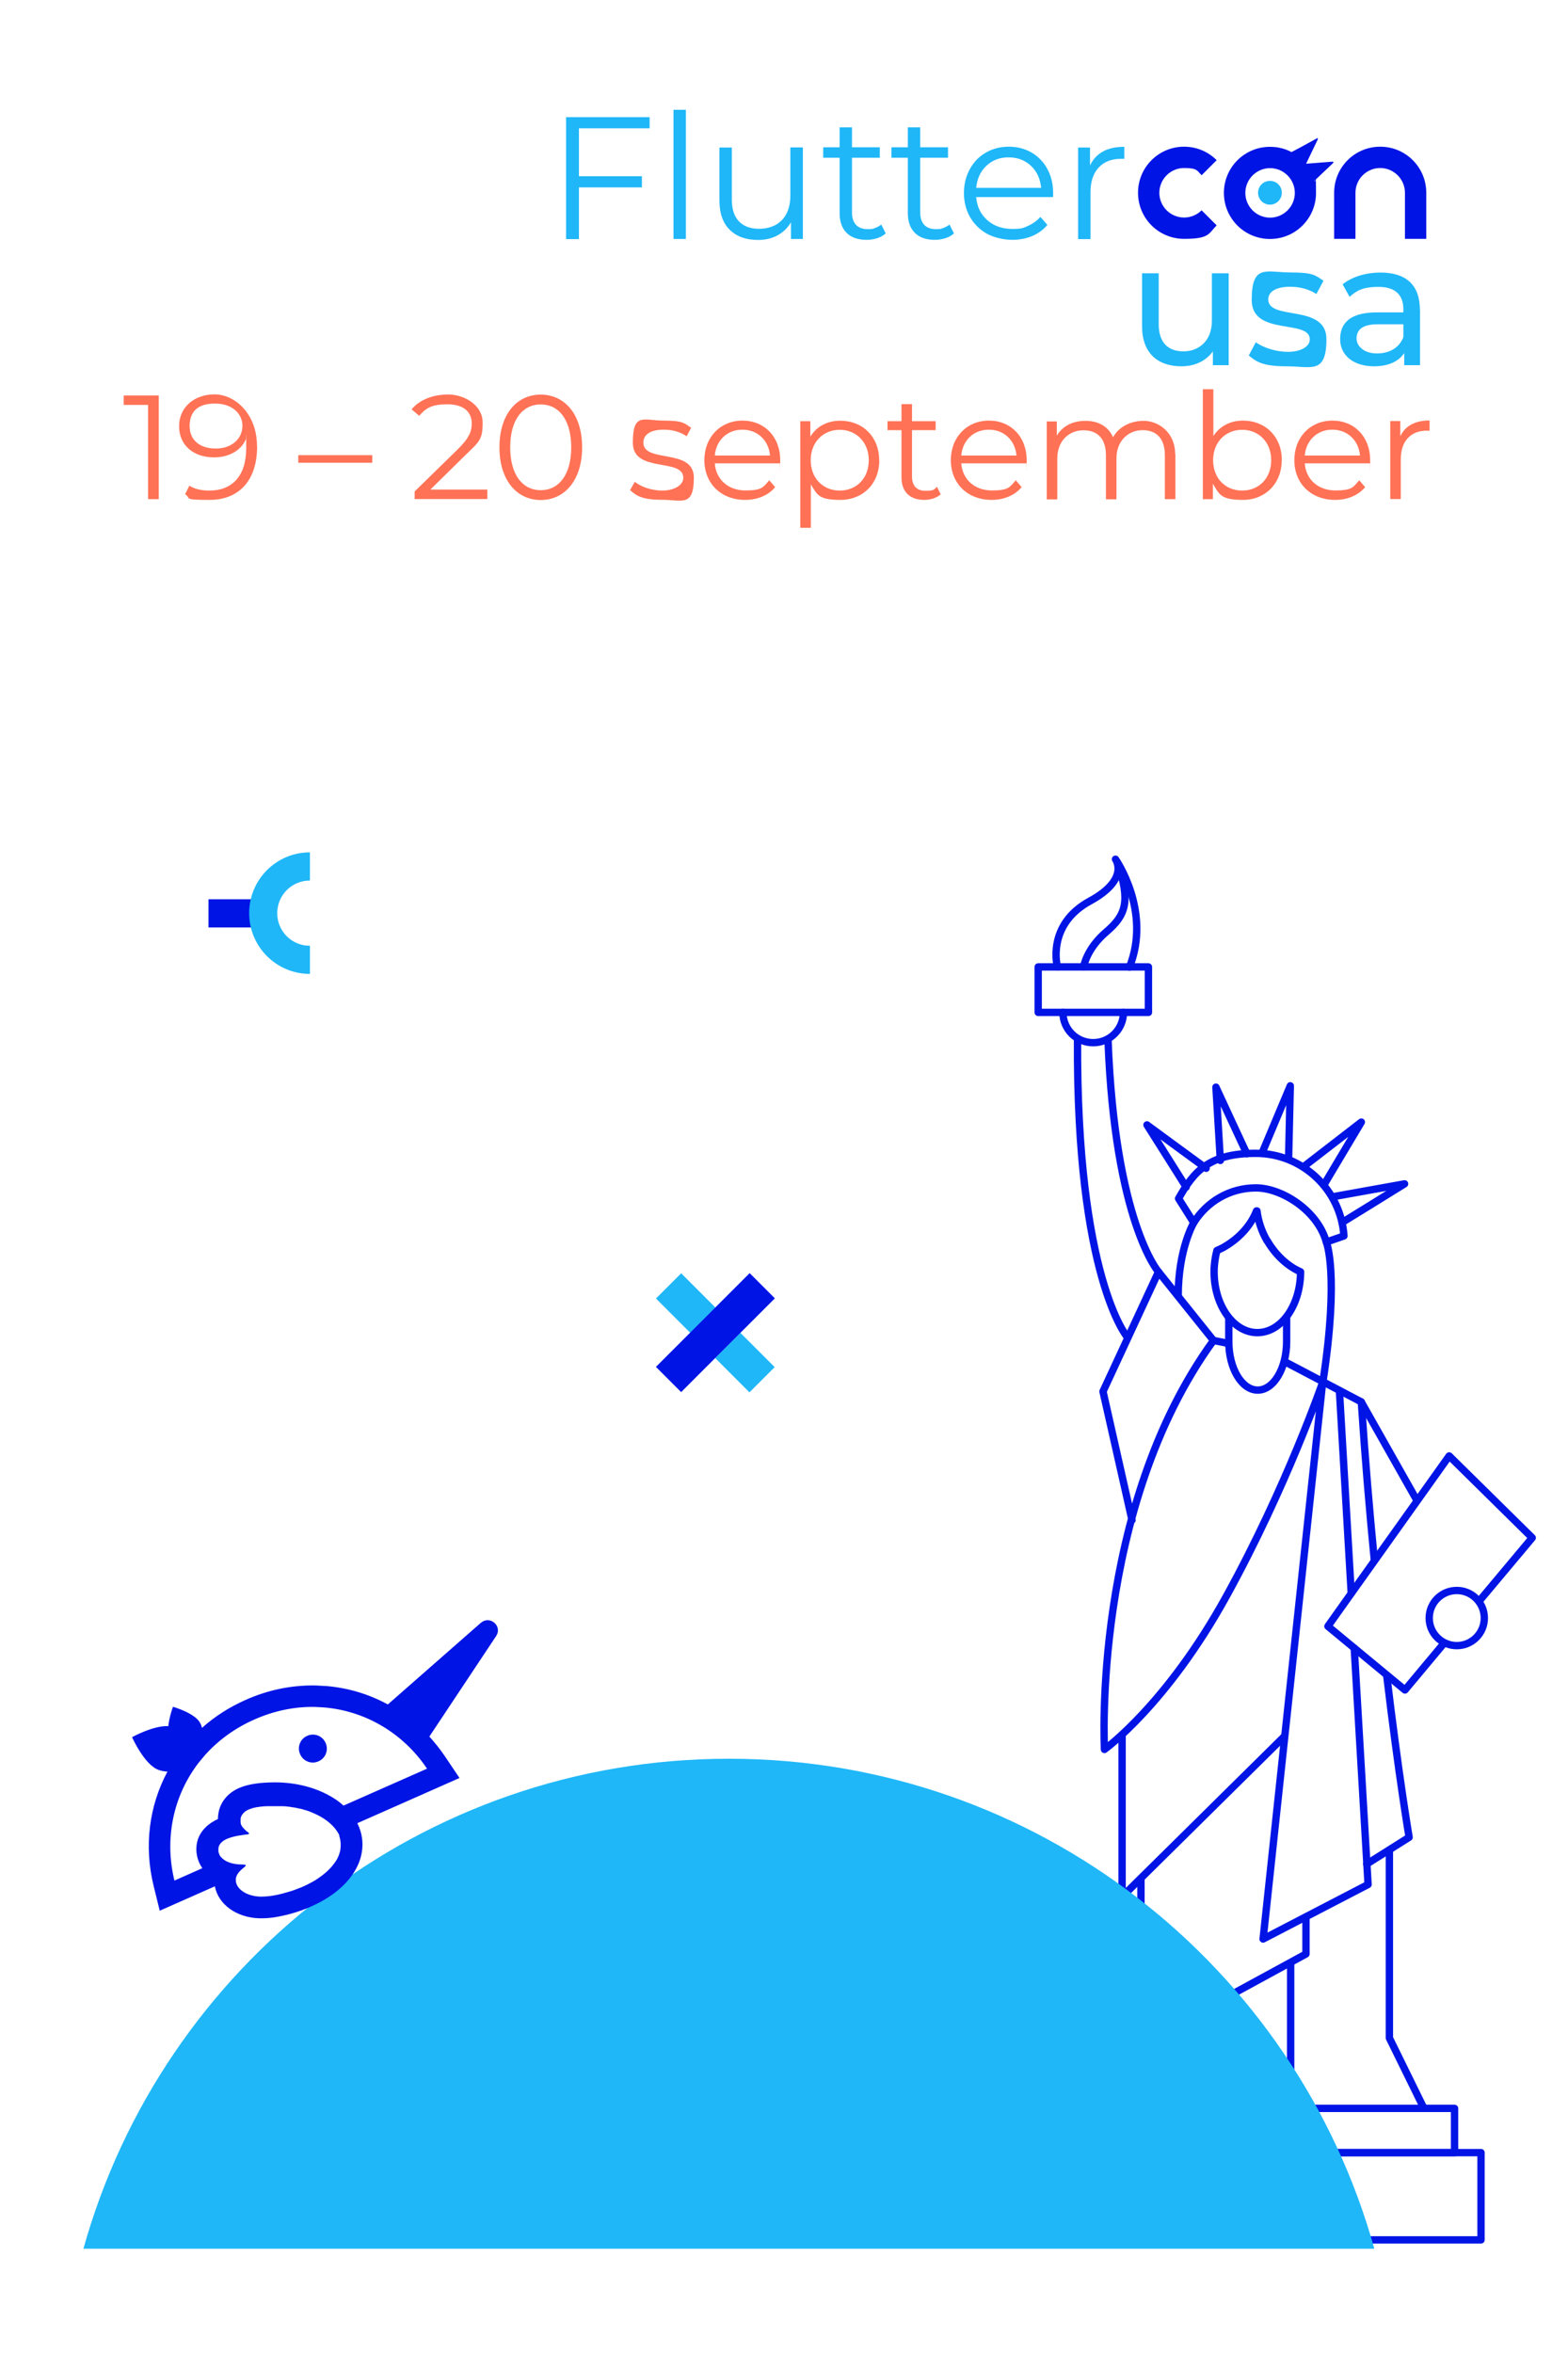 <?xml version="1.0" encoding="UTF-8"?>
<svg id="Ebene_1" data-name="Ebene 1" xmlns="http://www.w3.org/2000/svg" version="1.1" viewBox="0 0 1280 1920">
  <defs>
    <style>
      .cls-1 {
        fill: #1fb7f8;
      }

      .cls-1, .cls-2, .cls-3, .cls-4, .cls-5 {
        stroke-width: 0px;
      }

      .cls-6 {
        fill: none;
        stroke: #0014e6;
        stroke-linecap: round;
        stroke-linejoin: round;
        stroke-width: 6px;
      }

      .cls-2 {
        fill: #ff7256;
      }

      .cls-3 {
        fill: #0014e6;
      }

      .cls-4 {
        fill: #fff;
      }

      .cls-5 {
        fill: #1fb7f8;
      }
    </style>
  </defs>
  <rect class="cls-4" width="1280" height="1920"/>
  <g id="Ebene_1-2" data-name="Ebene 1-2">
    <g>
      <path class="cls-1" d="M472.6,104.7v39.1h51.4v9.1h-51.4v42.2h-10.5v-99.5h68.2v9.1h-57.7,0Z"/>
      <path class="cls-1" d="M549.8,89.6h10.1v105.4h-10.1v-105.4Z"/>
      <path class="cls-1" d="M655.4,120.3v74.7h-9.7v-13.6c-2.7,4.5-6.3,8.1-10.9,10.6-4.6,2.5-9.9,3.8-15.9,3.8-9.8,0-17.5-2.7-23.1-8.2-5.6-5.4-8.5-13.4-8.5-23.9v-43.3h10.1v42.3c0,7.9,1.9,13.8,5.8,17.9,3.9,4.1,9.4,6.1,16.6,6.1s14.1-2.4,18.6-7.2c4.5-4.8,6.8-11.4,6.8-20v-39.2s10.1,0,10.1,0Z"/>
      <path class="cls-1" d="M723,190.5c-1.9,1.7-4.2,3-7,3.9s-5.7,1.3-8.7,1.3c-7,0-12.4-1.9-16.2-5.7-3.8-3.8-5.7-9.1-5.7-16.1v-45.2h-13.4v-8.5h13.4v-16.3h10.1v16.3h22.7v8.5h-22.7v44.6c0,4.5,1.1,7.8,3.3,10.2,2.2,2.3,5.4,3.5,9.6,3.5s4.1-.3,6-1c1.9-.7,3.6-1.6,5-2.8l3.6,7.2h0Z"/>
      <path class="cls-1" d="M778.7,190.5c-1.9,1.7-4.2,3-7,3.9s-5.7,1.3-8.7,1.3c-7,0-12.4-1.9-16.2-5.7-3.8-3.8-5.7-9.1-5.7-16.1v-45.2h-13.4v-8.5h13.4v-16.3h10.1v16.3h22.7v8.5h-22.7v44.6c0,4.5,1.1,7.8,3.3,10.2,2.2,2.3,5.4,3.5,9.6,3.5s4.1-.3,6-1c1.9-.7,3.6-1.6,5-2.8l3.6,7.2h0Z"/>
      <path class="cls-1" d="M859.4,160.8h-62.5c.6,7.8,3.6,14,9,18.8,5.4,4.8,12.2,7.2,20.5,7.2s8.9-.8,12.8-2.5c3.9-1.7,7.2-4.1,10.1-7.3l5.7,6.5c-3.3,4-7.5,7-12.4,9.1-5,2.1-10.4,3.1-16.4,3.1s-14.5-1.6-20.4-4.9c-5.9-3.3-10.5-7.8-13.9-13.6-3.3-5.8-5-12.3-5-19.6s1.6-13.8,4.8-19.6c3.2-5.8,7.5-10.3,13.1-13.5,5.5-3.2,11.8-4.8,18.7-4.8s13.1,1.6,18.6,4.8c5.5,3.2,9.8,7.7,12.9,13.4,3.1,5.7,4.7,12.3,4.7,19.7v3.1q-.1,0-.1,0ZM805.2,135.3c-4.9,4.6-7.6,10.6-8.3,18h53c-.7-7.4-3.4-13.4-8.3-18-4.9-4.6-11-6.9-18.3-6.9s-13.2,2.3-18.1,6.9Z"/>
      <path class="cls-1" d="M900.4,123.6c4.7-2.6,10.5-3.8,17.4-3.8v9.8h-2.4c-7.9-.1-14,2.3-18.5,7.1-4.5,4.8-6.7,11.6-6.7,20.3v38.1h-10.1v-74.7h9.7v14.6c2.4-5,5.9-8.8,10.6-11.4h0Z"/>
    </g>
    <path class="cls-3" d="M980.9,171.6c-3.7,3.7-8.7,5.9-14.3,5.9-11.2,0-20.2-9.1-20.2-20.2s9.1-20.2,20.2-20.2,10.6,2.3,14.3,5.9l12.3-12.3c-6.8-6.8-16.2-11-26.6-11-20.8,0-37.6,16.8-37.6,37.6s16.8,37.6,37.6,37.6,19.8-4.2,26.6-11l-12.3-12.3Z"/>
    <path class="cls-3" d="M1126.7,119.7c-20.8,0-37.6,16.8-37.6,37.6h0v37.6h17.4v-37.6h0c0-11.2,9.1-20.2,20.2-20.2s20.2,9.1,20.2,20.2v37.6h17.4v-37.6c0-20.8-16.8-37.6-37.6-37.6"/>
    <g>
      <path class="cls-1" d="M1046.4,157.3c0,5.3-4.3,9.7-9.7,9.7s-9.7-4.3-9.7-9.7,4.3-9.7,9.7-9.7,9.7,4.3,9.7,9.7"/>
      <path class="cls-3" d="M1088.5,132.3c-.1-.2-.4-.4-.6-.4l-21.7,1.7,9.6-20c.1-.2,0-.5-.1-.7-.2-.2-.5-.2-.7,0-7.7,4.3-19.4,10.6-20.7,11.2-5.2-2.8-11.2-4.3-17.6-4.3-20.8,0-37.6,16.8-37.6,37.6s16.8,37.6,37.6,37.6,37.6-16.8,37.6-37.6-.5-6.7-1.3-9.9l15.3-14.5c.2-.2.2-.5.1-.7h0ZM1036.8,177.6c-11.2,0-20.2-9.1-20.2-20.2s9.1-20.2,20.2-20.2,20.2,9.1,20.2,20.2-9.1,20.2-20.2,20.2Z"/>
    </g>
    <g>
      <path class="cls-1" d="M1003,223v75h-12.9v-11.3c-5.5,7.8-14.9,12.2-25.5,12.2-19.4,0-32.3-10.6-32.3-32.7v-43.2h13.6v41.6c0,14.7,7.4,22.1,20.2,22.1s23.2-8.8,23.2-24.9v-38.8h13.6Z"/>
      <path class="cls-1" d="M1019.4,290.1l5.7-10.8c6.4,4.5,16.6,7.8,26.3,7.8s17.8-3.8,17.8-10.2c0-16.8-47.4-2.3-47.4-32.1s12-22.5,31.3-22.5,20.8,2.5,27.3,6.8l-5.8,10.8c-6.8-4.4-14.3-5.9-21.6-5.9-11.9,0-17.7,4.4-17.7,10.3,0,17.7,47.5,3.3,47.5,32.4s-12.5,22.2-32.4,22.2-24.8-3.8-31-8.8Z"/>
      <path class="cls-1" d="M1159.2,252.7v45.3h-12.9v-9.9c-4.5,6.8-12.9,10.8-24.6,10.8-17,0-27.7-9.1-27.7-22.1s7.8-21.9,30.1-21.9h21.5v-2.7c0-11.5-6.7-18.1-20.1-18.1s-18,3.1-23.8,8.1l-5.7-10.2c7.8-6.2,19-9.6,31-9.6,20.5,0,32.1,9.9,32.1,30.4ZM1145.6,275.1v-10.5h-20.9c-13.4,0-17.3,5.2-17.3,11.6s6.2,12.2,16.6,12.2,18.3-4.7,21.6-13.3Z"/>
    </g>
    <g>
      <path class="cls-2" d="M129.6,322.7v84.6h-8.7v-76.9h-19.9v-7.7h28.6Z"/>
      <path class="cls-2" d="M209.9,364.2c0,28.8-15.7,43.7-38.7,43.7s-14.7-1.3-20.1-4.6l3.5-7c4.4,2.9,10.2,4,16.4,4,18.3,0,30-11.7,30-34.7s-.1-4.3-.4-6.9c-4.2,9.3-14.1,14.5-25.9,14.5-16.8,0-28.5-9.9-28.5-25.4s12.4-26,28.9-26,34.7,15.6,34.7,42.3ZM197.9,347.4c0-9.3-7.7-18.1-22.4-18.1s-20.7,7.1-20.7,18.4,8.2,18.3,21.3,18.3,21.8-8,21.8-18.5Z"/>
      <path class="cls-2" d="M243.5,371.4h60.4v6.2h-60.4v-6.2Z"/>
      <path class="cls-2" d="M397.8,399.5v7.7h-59.3v-6.2l35.2-34.4c9.6-9.4,11.4-15.1,11.4-20.9,0-9.8-6.9-15.8-19.8-15.8s-17.5,3-23.1,9.4l-6.2-5.3c6.5-7.7,17-12.1,30-12.1s28,8.7,28,22.8-2.5,15.4-13.9,26.5l-28.8,28.3h46.5Z"/>
      <path class="cls-2" d="M407.7,365c0-26.9,14.1-43,33.7-43s33.8,16.1,33.8,43-14.3,43-33.8,43-33.7-16.1-33.7-43ZM466.3,365c0-22.6-10.2-35-24.9-35s-24.9,12.4-24.9,35,10.2,35,24.9,35,24.9-12.4,24.9-35Z"/>
      <path class="cls-2" d="M514.3,400l3.9-6.8c5.1,4,13.6,7.1,22.6,7.1s17-4.1,17-10.4c0-16.6-41.2-3.5-41.2-28.6s8.9-18.1,25.1-18.1,17.2,2.3,22.5,5.9l-3.7,6.9c-5.6-3.9-12.2-5.4-18.7-5.4-11.5,0-16.6,4.5-16.6,10.5,0,17.2,41.2,4.2,41.2,28.6s-9.7,18.1-26.2,18.1-20.7-3.4-25.9-7.9Z"/>
      <path class="cls-2" d="M636.7,378.1h-53.2c1,13.3,11.1,22.1,25,22.1s14.6-2.8,19.5-8.3l4.8,5.6c-5.7,6.8-14.5,10.4-24.5,10.4-19.8,0-33.3-13.5-33.3-32.4s13.2-32.3,31.1-32.3,30.8,13.2,30.8,32.3-.1,1.7-.1,2.7ZM583.5,371.7h45.1c-1.1-12.4-10.2-21.1-22.6-21.1s-21.4,8.7-22.5,21.1Z"/>
      <path class="cls-2" d="M717.8,375.5c0,19.3-13.5,32.4-31.7,32.4s-18.9-4.3-24.2-12.6v35.4h-8.6v-87h8.2v12.6c5.2-8.5,14-13,24.5-13,18.1,0,31.7,13,31.7,32.3ZM709.2,375.5c0-14.7-10.3-24.8-23.7-24.8s-23.7,10-23.7,24.8,10.1,24.8,23.7,24.8,23.7-9.9,23.7-24.8Z"/>
      <path class="cls-2" d="M767.9,403.4c-3.4,3-8.5,4.5-13.4,4.5-12,0-18.6-6.8-18.6-18.5v-38.4h-11.4v-7.3h11.4v-13.9h8.6v13.9h19.3v7.3h-19.3v37.9c0,7.5,3.9,11.6,11,11.6s7-1.1,9.4-3.3l3,6.2Z"/>
      <path class="cls-2" d="M837.9,378.1h-53.2c1,13.3,11.1,22.1,25,22.1s14.6-2.8,19.5-8.3l4.8,5.6c-5.7,6.8-14.5,10.4-24.5,10.4-19.8,0-33.3-13.5-33.3-32.4s13.2-32.3,31.1-32.3,30.8,13.2,30.8,32.3-.1,1.7-.1,2.7ZM784.7,371.7h45.1c-1.1-12.4-10.2-21.1-22.6-21.1s-21.4,8.7-22.5,21.1Z"/>
      <path class="cls-2" d="M959.5,370.4v36.9h-8.6v-36c0-13.4-6.8-20.3-18.2-20.3s-21.3,8.5-21.3,23v33.4h-8.6v-36c0-13.4-6.8-20.3-18.4-20.3s-21.3,8.5-21.3,23v33.4h-8.6v-63.6h8.2v11.6c4.5-7.6,12.7-12.1,23.3-12.1s18.7,4.5,22.6,13.4c4.6-8.2,13.7-13.4,25.1-13.4s25.6,8.9,25.6,27.2Z"/>
      <path class="cls-2" d="M1046.3,375.5c0,19.2-13.5,32.4-31.7,32.4s-19.3-4.6-24.5-13.2v12.6h-8.2v-89.7h8.6v38.2c5.3-8.2,14-12.6,24.2-12.6,18.1,0,31.7,13,31.7,32.3ZM1037.7,375.5c0-14.9-10.3-24.8-23.7-24.8s-23.7,9.9-23.7,24.8,10.1,24.8,23.7,24.8,23.7-9.9,23.7-24.8Z"/>
      <path class="cls-2" d="M1118.3,378.1h-53.2c1,13.3,11.1,22.1,25,22.1s14.6-2.8,19.5-8.3l4.8,5.6c-5.7,6.8-14.5,10.4-24.5,10.4-19.8,0-33.3-13.5-33.3-32.4s13.2-32.3,31.1-32.3,30.8,13.2,30.8,32.3-.1,1.7-.1,2.7ZM1065.1,371.7h45.1c-1.1-12.4-10.2-21.1-22.6-21.1s-21.4,8.7-22.5,21.1Z"/>
      <path class="cls-2" d="M1167,343.2v8.3c-.7,0-1.5-.1-2.1-.1-13.3,0-21.4,8.5-21.4,23.4v32.4h-8.6v-63.6h8.2v12.4c4-8.5,12.1-12.9,23.8-12.9Z"/>
    </g>
  </g>
  <g>
    <rect class="cls-6" x="845.3" y="1756.5" width="363.7" height="71.2"/>
    <rect class="cls-6" x="866.8" y="1720.4" width="320.6" height="36.1"/>
    <polyline class="cls-6" points="1162.4 1720.4 1134.2 1663 1134.2 1509.6"/>
    <line class="cls-6" x1="1053.6" y1="1601.6" x2="1053.6" y2="1719.9"/>
    <polyline class="cls-6" points="891.8 1719.4 931.4 1667.4 931.4 1533"/>
    <polyline class="cls-6" points="932.1 1667.4 1066.1 1594.4 1066.1 1564.3"/>
    <polyline class="cls-6" points="1048.6 1416.7 916 1547.7 916 1415.6"/>
    <path class="cls-6" d="M1105.5,1344.8l11.3,192.9-85.7,44.5,48.6-454.2s-29.3,85-78.3,174c-49,89.1-99.8,125.5-99.8,125.5,0,0-10.6-196.7,89-333.7l-44.9-56-45.3,97.6,23.7,105"/>
    <line class="cls-6" x1="1093.4" y1="1134.7" x2="1103" y2="1299.4"/>
    <path class="cls-6" d="M1121.9,1273.1c-3.9-40.2-7.5-82.2-10.6-129.1"/>
    <path class="cls-6" d="M1115.7,1521l34.6-21.8s-8.5-50.1-18.3-132.2"/>
    <g>
      <path class="cls-6" d="M945.7,1037.8s-35.6-40.7-41.2-189.4"/>
      <path class="cls-6" d="M920.2,1091s-41.6-48.5-40.6-242.9"/>
    </g>
    <path class="cls-6" d="M917.1,826.1c0,13.6-11,24.7-24.7,24.7s-24.7-11-24.7-24.7"/>
    <rect class="cls-6" x="847.5" y="789" width="90" height="37.1"/>
    <polyline class="cls-6" points="1048.6 1111 1111.2 1143.9 1156.6 1224.2"/>
    <path class="cls-6" d="M1050.3,1074.6v20.1c0,21.9-10.6,39.6-23.6,39.6s-23.6-17.7-23.6-39.6v-19.1"/>
    <path class="cls-6" d="M1034.3,1012.4c-4.6-8-7.2-16.3-8.2-24.3-.1,0-.3,0-.4,0-4.2,11-13.3,21.8-26.2,29.3-2,1.2-4,2-6.1,3-1.4,5.4-2.3,11.2-2.3,17.3,0,27.4,15.8,49.7,35.3,49.7s35.2-22.2,35.3-49.6c-10.3-4.5-20.2-13.3-27.3-25.5h0Z"/>
    <path class="cls-6" d="M974.6,997.5c10.6-16.9,29.2-28.2,50.6-28.2s50.6,18.8,57.5,44.2l14.4-5c-2.5-37.6-33.7-67.4-72-67.4s-50.6,14.9-63,36.9c0,0,12.3,19.5,12.3,19.5Z"/>
    <path class="cls-6" d="M974.6,997.5s-12.8,21.4-12.8,60"/>
    <path class="cls-6" d="M1082.7,1013.5s10.7,25.5-2.7,113.6"/>
    <path class="cls-6" d="M863.2,789s-9.4-34.2,26.6-53.8c32.8-17.9,20.8-34.1,20.8-34.1,0,0,29.7,42.1,11.4,88.1"/>
    <path class="cls-6" d="M884.6,788.9s2.2-14.6,18.5-28.5c16.3-13.9,19.7-25.1,9.3-56.2"/>
    <line class="cls-6" x1="1002.9" y1="1096.2" x2="990.6" y2="1093.8"/>
    <polyline class="cls-6" points="1030.1 941.2 1041.7 913.6 1053.3 886 1052.6 915.9 1051.9 945.8"/>
    <polyline class="cls-6" points="1063.9 952.2 1087.6 933.9 1111.3 915.6 1095.9 941.4 1080.6 967.1"/>
    <polyline class="cls-6" points="996.2 946.9 994.4 917 992.6 887.1 1005.2 914.3 1017.8 941.4"/>
    <polyline class="cls-6" points="1087.6 976.6 1117.1 971.3 1146.6 966 1121.1 981.8 1095.6 997.5"/>
    <polyline class="cls-6" points="984.6 953.3 960.4 935.6 936.3 917.9 952.3 943.2 968.3 968.6"/>
    <circle class="cls-6" cx="1189.2" cy="1320.3" r="22.5"/>
    <polyline class="cls-6" points="1178.5 1341.2 1146.9 1379 1084 1327 1102.5 1301 1183 1188 1250.8 1254.8 1207.4 1306.6"/>
  </g>
  <g>
    <rect class="cls-1" x="545.2" y="1043.5" width="29.1" height="39.6" transform="translate(-587.9 707.2) rotate(-45)"/>
    <rect class="cls-1" x="593.6" y="1092" width="29.1" height="39.6" transform="translate(-608.1 755.7) rotate(-45)"/>
    <rect class="cls-3" x="529.9" y="1072.9" width="108.2" height="29.1" transform="translate(-597.9 731.4) rotate(-45)"/>
  </g>
  <g>
    <rect class="cls-3" x="170.2" y="733.8" width="49.6" height="23"/>
    <path class="cls-1" d="M226.3,745.2c0-14.8,11.9-26.7,26.7-26.7v-23c-27.4,0-49.6,22.2-49.6,49.6s22.2,49.6,49.6,49.6v-23c-14.7.2-26.7-11.8-26.7-26.5"/>
  </g>
  <path class="cls-5" d="M1121.9,1834.9c-64.3-230.6-275.8-399.8-526.9-399.8-251.1,0-462.5,169.2-526.9,399.8h1053.7Z"/>
  <g>
    <path class="cls-3" d="M250.8,1416.4c-5.8,2.5-8.4,9.3-5.8,15,2.5,5.8,9.3,8.4,15,5.8,5.8-2.5,8.4-9.3,5.8-15-2.5-5.8-9.3-8.4-15-5.8Z"/>
    <path class="cls-3" d="M392.4,1324.3l-17,14.9-58.8,51.6c-15.6-8.5-32.9-13.7-51.1-15.1h-.3s-.3,0-.3,0l-7.6-.4h-.3s-.3,0-.3,0c-19.2-.2-38.1,3.7-56.2,11.8-13.3,5.9-25.2,13.5-35.6,22.8-.3-1.3-.8-2.6-1.4-3.8-4.2-8.3-22.3-13.4-22.3-13.4,0,0-3,8-3.8,15.8-12.1-.7-29.6,9-29.6,9,0,0,10.2,22.9,21.9,26.8,2.3.8,4.7,1.2,7,1.3-15.1,28.1-19.2,61.1-11.3,93.2l5,20.3,19.2-8.5,25.8-11.4c2.8,14.7,17.5,25.5,36.3,26.1.5,0,1.2,0,1.9,0,4,0,7.9-.4,11.6-1,10.3-1.8,20-4.7,28.9-8.7,28.7-12.7,44.5-34.1,41.4-56-.6-4.1-1.9-8.1-3.8-11.9l64.2-28.4,19.2-8.5-11.7-17.4c-3.9-5.8-8.3-11.3-12.9-16.4l42-63.2,12.5-18.8c5.4-8.1-5.1-17.2-12.4-10.8ZM276.4,1496.8c.2.5.4,1,.6,1.5,0,.1,0,.2.1.4.2.5.3.9.4,1.4,0,.1,0,.3.1.4.1.6.3,1.2.3,1.8,0,0,0,0,0,0,0,.5.1,1.1.2,1.6,0,.2,0,.3,0,.5,0,.4,0,.8,0,1.2,0,.1,0,.3,0,.4,0,.5,0,1.1-.1,1.6,0,0,0,.2,0,.3,0,.4-.1.9-.2,1.3,0,.2,0,.3,0,.5,0,.4-.2.8-.3,1.2,0,.1,0,.3-.1.4-.2.5-.3,1-.5,1.6,0,.1,0,.2-.1.4-.2.4-.3.8-.5,1.2,0,.2-.1.3-.2.5-.2.4-.4.9-.6,1.3,0,0,0,.2-.1.3-.3.5-.6,1-.9,1.5,0,.1-.2.3-.3.4-.2.4-.5.8-.8,1.2-.1.1-.2.3-.3.4-.4.5-.7,1-1.1,1.5,0,0,0,0,0,0-.4.5-.8,1-1.2,1.5-.1.1-.3.3-.4.4-.3.4-.7.7-1,1.1-.1.1-.2.3-.4.4-.5.5-.9,1-1.4,1.4,0,0-.2.1-.2.2-.4.4-.9.8-1.3,1.2-.2.1-.3.3-.5.4-.4.4-.9.7-1.3,1.1-.1.1-.3.2-.4.3-.6.4-1.1.9-1.7,1.3-.1,0-.3.2-.4.3-.5.3-1,.7-1.4,1-.2.1-.4.3-.6.4-.5.4-1.1.7-1.6,1.1-.1,0-.2.1-.3.2-.7.4-1.3.8-2,1.2-.2.1-.4.2-.6.3-.5.3-1.1.6-1.6.9-.2.1-.4.2-.6.3-1.4.8-2.9,1.5-4.4,2.2-.2.1-.4.2-.7.3-.3.1-.5.2-.8.4s-.4.2-.7.3c-.5.2-1,.4-1.5.6-.4.2-.8.3-1.3.5-.5.2-1,.4-1.6.6-.4.2-.9.3-1.3.5-.5.2-1.1.4-1.6.6-.4.1-.9.3-1.3.4-.6.2-1.1.4-1.7.5-.4.1-.9.3-1.3.4-.6.2-1.2.3-1.8.5-.4.1-.9.2-1.3.4-.6.2-1.2.3-1.9.5-.4.1-.8.2-1.3.3-.7.2-1.4.3-2.1.5-.4,0-.7.2-1.1.2-1,.2-2.1.4-3.1.6,0,0-.1,0-.2,0-.7.1-1.4.2-2.1.3-.7,0-1.4.2-2.2.2-1.4.1-2.9.2-4.3.2,0,0-.2,0-.3,0-.3,0-.6,0-.9,0-11.2-.4-19.3-6.2-19.8-12.9,0-.3,0-.6,0-.9,0,0,0,0,0,0,0-.3,0-.5,0-.8,0,0,0,0,0,0,1.1-8.2,13.8-11.5,5.2-11.6-8.8,0-14.6-2.7-17.5-6.3,0,0,0,0,0,0-.3-.3-.5-.6-.7-1,0,0,0,0,0,0-.2-.3-.4-.6-.5-1,0,0,0-.1,0-.2-.1-.3-.3-.6-.4-.9,0-.1,0-.2-.1-.3,0-.3-.2-.5-.2-.8,0-.2,0-.4,0-.6,0-.2,0-.4,0-.6,0-.4,0-.8,0-1.2,0,0,0,0,0,0,0-.4,0-.9.2-1.3,0-.1,0-.3.1-.4,0-.3.2-.5.3-.8s.2-.3.2-.4c.1-.2.2-.4.4-.7,0-.2.2-.3.3-.4.1-.2.3-.4.5-.6.1-.1.3-.3.4-.4.2-.2.4-.4.5-.5.2-.1.3-.3.5-.4.2-.2.4-.3.6-.5.2-.1.4-.3.6-.4.2-.1.5-.3.7-.4.2-.1.4-.2.6-.3.3-.1.5-.3.8-.4.1,0,.3-.1.4-.2s.2,0,.4-.1c.2,0,.4-.2.6-.3.3-.1.6-.2.9-.3.2,0,.5-.2.7-.2.3-.1.6-.2.9-.3.2,0,.5-.2.7-.2.3,0,.6-.2,1-.3.3,0,.5-.1.8-.2.3,0,.7-.2,1-.2.3,0,.5-.1.8-.2.4,0,.8-.2,1.1-.2.2,0,.5,0,.7-.1.4,0,.9-.2,1.3-.2.2,0,.4,0,.6-.1.7-.1,1.3-.2,2-.3.4,0,.8-.1,1.2-.2.1,0,.2,0,.3,0,.2,0,.5,0,.7-.1.1,0,.2,0,.3,0,.2,0,.3,0,.5-.1,0,0,.2,0,.2,0,.1,0,.3,0,.4-.1,0,0,.1,0,.2,0,0,0,0,0,.1,0,0,0,.1,0,.2-.1,0,0,0,0,.1,0,0,0,0,0,.1-.1,0,0,0,0,0,0,0,0,0,0,0-.1,0,0,0,0,0,0,0,0,0-.1,0-.2,0,0,0,0,0,0,0,0,0-.1,0-.2,0,0,0,0,0,0,0,0,0-.1-.1-.2,0,0,0,0,0-.1,0,0,0-.1-.2-.2,0,0,0,0-.1-.1,0,0-.1-.1-.2-.2,0,0,0,0-.1-.1,0,0-.2-.2-.3-.2,0,0,0,0,0,0-.1-.1-.3-.2-.4-.3-.1-.1-.3-.2-.4-.3,0,0,0,0-.2-.1-.1,0-.2-.2-.3-.3,0,0-.1-.1-.2-.2-.1,0-.2-.2-.3-.3,0,0-.1-.1-.2-.2-.1-.1-.2-.2-.3-.3,0,0-.1-.1-.2-.2-.1-.1-.3-.3-.4-.4,0,0,0,0,0,0-.2-.2-.3-.3-.5-.5,0,0,0,0-.1-.1-.1-.1-.2-.3-.3-.4,0,0-.1-.1-.2-.2,0-.1-.2-.3-.3-.4,0,0-.1-.2-.2-.2,0-.1-.2-.3-.3-.4,0,0,0-.2-.1-.2,0-.1-.2-.3-.2-.5,0,0,0-.1-.1-.2,0-.2-.2-.4-.3-.6,0,0,0,0,0,0,0-.2-.2-.5-.2-.8,0,0,0-.2,0-.2,0-.2,0-.4-.1-.6,0,0,0-.2,0-.3,0-.2,0-.4,0-.5,0-.1,0-.2,0-.3,0-.2,0-.4,0-.6,0-.1,0-.2,0-.3,0-.2,0-.4,0-.6,0-.1,0-.2,0-.3,0-.3.1-.7.2-1,.1-.5.3-.9.5-1.3,0-.1.1-.2.2-.4.2-.3.4-.6.6-.9,0,0,.1-.2.2-.3.3-.4.6-.7.9-1,0,0,.1-.1.2-.2.3-.3.6-.5.9-.8.1,0,.2-.2.4-.3.3-.2.7-.5,1.1-.7,0,0,.1,0,.2-.1.4-.2.8-.4,1.2-.6s.1,0,.2,0c.6-.3,1.3-.5,2-.8.1,0,.3,0,.4-.1.6-.2,1.2-.4,1.8-.5.2,0,.5-.1.8-.2.5-.1,1.1-.2,1.6-.3.3,0,.5,0,.8-.1.6-.1,1.3-.2,1.9-.3.2,0,.3,0,.5,0,.8-.1,1.6-.2,2.4-.3.2,0,.5,0,.7,0,.6,0,1.2,0,1.8-.1.3,0,.5,0,.8,0,.6,0,1.1,0,1.7,0,.2,0,.5,0,.7,0,.8,0,1.5,0,2.2,0,1,0,1.9,0,2.8,0,.3,0,.6,0,.8,0,.7,0,1.3,0,2,0,.3,0,.7,0,1,0,.6,0,1.2,0,1.7.1.4,0,.7,0,1.1,0,.5,0,1.1,0,1.6.2.4,0,.7,0,1.1.1.5,0,1,.1,1.6.2.4,0,.7.1,1.1.2.5,0,1,.2,1.5.2.4,0,.7.1,1.1.2.5,0,1,.2,1.5.3.3,0,.7.1,1,.2.5.1,1,.2,1.5.3.3,0,.7.2,1,.2.5.1,1,.3,1.5.4.3,0,.6.2.9.3.5.1,1,.3,1.5.4.3,0,.6.2.9.3.5.2,1,.3,1.5.5.3,0,.5.2.8.3.5.2,1,.4,1.5.6.2,0,.5.2.7.3.5.2,1.1.5,1.6.7.2,0,.4.2.5.2.6.3,1.2.6,1.8.9,0,0,.2,0,.3.1,8,4,14,9.4,17.3,15.5h0c.3.6.6,1.1.8,1.7,0,0,0,.2,0,.2ZM280.5,1473.4c-3.4-3.1-7.3-5.9-11.8-8.3-13.1-7.3-29.7-11.1-46.8-10.7h0s0,0,0,0c-8.6.2-18.5,1-26.8,4.6-8.4,3.7-14.2,10.2-16.3,18.2-.6,2.4-.9,4.8-.9,7.1h0c-5.1,2.3-17.1,9.1-17.6,23.6-.2,5.9,1.5,11.7,4.9,16.5l-22.8,10.1c-8.3-33.7-1.2-69,19.8-96.2l4.9-5.9c11-12.4,24.7-22.3,40.5-29.3,15.8-7,32.3-10.5,48.9-10.3l7.6.4c34.2,2.7,65.2,21.2,84.5,50l-68.1,30.1Z"/>
  </g>
</svg>